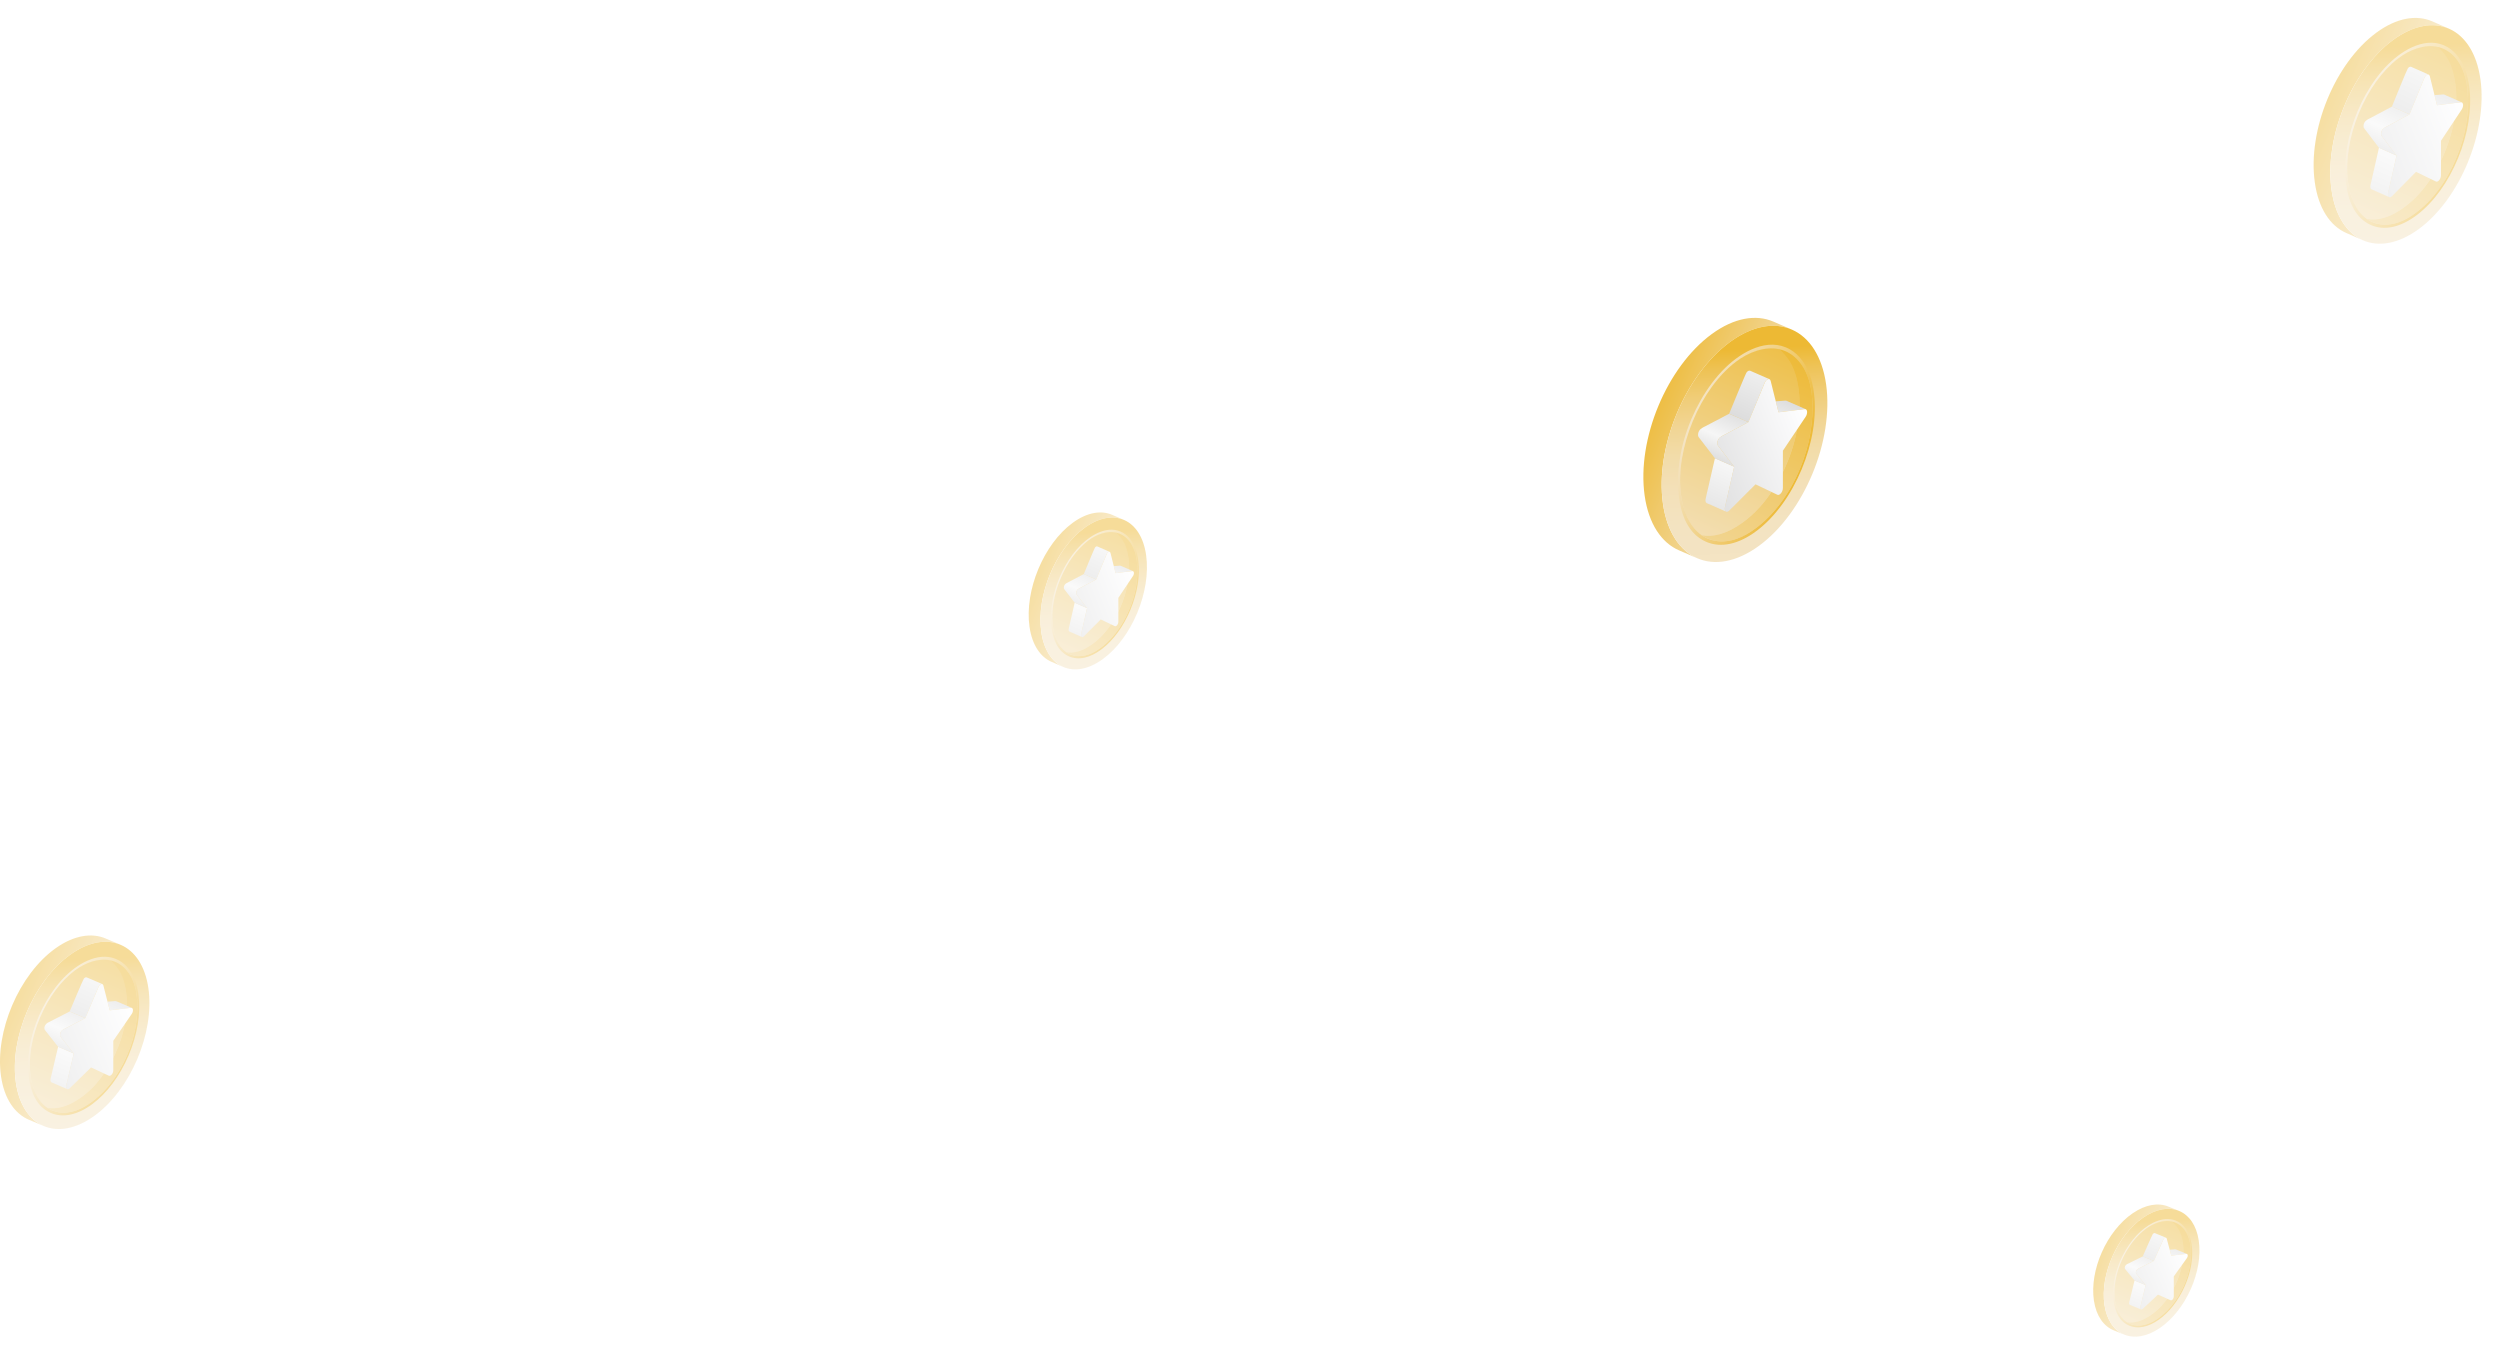 <svg width="1395" height="756" viewBox="0 0 1395 756" fill="none" xmlns="http://www.w3.org/2000/svg">
<path d="M965.419 190.779C940.274 209.126 923.483 249.483 927.909 280.913C930.139 296.731 937.32 307.276 947.105 311.509L936.904 307.097C927.119 302.863 919.938 292.319 917.708 276.501C913.281 245.062 930.073 204.714 955.218 186.367C967.708 177.253 979.914 175.285 989.575 179.468L999.776 183.88C990.115 179.697 977.909 181.665 965.419 190.779Z" fill="url(#paint0_linear_185_445)"/>
<path d="M1018.97 214.484C1014.55 183.045 990.565 172.44 965.419 190.779C940.274 209.126 923.483 249.483 927.909 280.913C932.336 312.352 956.316 322.957 981.462 304.609C1006.61 286.262 1023.4 245.914 1018.97 214.475V214.484Z" fill="url(#paint1_linear_185_445)"/>
<path d="M992.304 194.603C985.156 193.13 976.935 195.608 968.731 201.826C958.979 209.211 950.409 220.966 944.601 234.935C938.785 248.904 936.422 263.418 937.953 275.786C939.259 286.373 943.278 294.303 949.394 298.587C949.477 298.604 949.56 298.622 949.643 298.639C949.66 298.639 949.676 298.639 949.685 298.639C949.693 298.639 949.71 298.639 949.726 298.639C950.392 298.766 951.058 298.852 951.723 298.911C958.962 299.507 965.994 296.058 971.81 291.969C977.476 287.983 982.402 282.932 986.513 277.293C986.513 277.285 986.529 277.268 986.537 277.259C996.14 264.057 1002.5 247.66 1003.93 231.229C1004.33 226.638 1004.28 221.979 1003.68 217.405C1003.4 215.242 1002.99 213.104 1002.46 210.991C1001.62 207.738 1000.52 204.62 998.802 201.741C997.929 200.276 996.922 198.896 995.774 197.644C995.407 197.252 994.867 196.588 994.267 195.983C993.618 195.319 992.903 194.714 992.312 194.586L992.304 194.603Z" fill="url(#paint2_linear_185_445)"/>
<path d="M993.019 194.901C993.444 195.165 993.86 195.557 994.267 195.992C994.867 196.596 995.407 197.252 995.774 197.653C996.922 198.905 997.929 200.293 998.802 201.75C1000.52 204.629 1001.62 207.746 1002.46 211C1003 213.112 1003.4 215.25 1003.68 217.414C1004.28 221.988 1004.33 226.647 1003.93 231.238C1002.5 247.669 996.148 264.065 986.537 277.268C986.529 277.276 986.521 277.293 986.512 277.302C982.41 282.94 977.484 287.991 971.81 291.978C965.993 296.066 958.962 299.516 951.723 298.92C951.183 298.885 950.642 298.817 950.084 298.715C949.959 298.698 949.843 298.673 949.726 298.647C949.718 298.647 949.701 298.647 949.685 298.647C949.668 298.647 949.651 298.647 949.643 298.647C949.585 298.638 949.527 298.621 949.468 298.613C949.443 298.613 949.419 298.604 949.394 298.596C949.443 298.63 949.485 298.655 949.535 298.69C950.384 299.269 951.274 299.78 952.206 300.214C952.339 300.274 952.472 300.333 952.605 300.393C953.587 300.827 954.611 301.185 955.651 301.458C955.792 301.492 955.925 301.526 956.067 301.56C956.375 301.637 956.691 301.705 957.007 301.764C961.084 302.522 965.328 301.969 969.239 300.58C973.149 299.192 976.761 296.995 980.089 294.473C992.47 285.112 1001.26 270.871 1006.41 256.169C1008.66 249.713 1010.22 242.992 1010.91 236.17C1012.07 224.645 1011.61 210.804 1003.79 201.605C1000.63 197.9 996.938 195.796 993.028 194.901H993.019Z" fill="url(#paint3_linear_185_445)"/>
<path d="M962.765 205.174C957.273 210.549 952.672 216.843 948.869 223.564C941.314 236.92 936.696 251.894 936.372 267.396C936.313 270.386 936.421 273.563 936.779 276.74C937.977 287.259 941.971 297.881 951.915 302.284C960.169 305.938 970.27 303.741 980.363 296.101C990.457 288.46 999.326 276.288 1005.34 261.834C1011.36 247.371 1013.8 232.363 1012.22 219.552C1011.77 215.864 1010.97 212.21 1009.67 208.743C1007.57 203.155 1004.06 197.985 998.894 195.004C986.537 187.866 971.835 196.299 962.773 205.183L962.765 205.174ZM993.019 194.902C996.93 195.796 1000.63 197.908 1003.78 201.605C1011.61 210.804 1012.07 224.646 1010.9 236.17C1010.21 242.993 1008.65 249.713 1006.4 256.17C1001.26 270.871 992.462 285.113 980.081 294.474C976.752 296.995 973.141 299.192 969.23 300.581C965.32 301.969 961.068 302.523 956.999 301.765C956.849 301.739 956.699 301.705 956.549 301.671C956.383 301.637 956.225 301.603 956.058 301.56C955.917 301.526 955.776 301.492 955.642 301.458C954.769 301.237 953.928 300.956 953.13 300.623C952.947 300.547 952.772 300.47 952.597 300.393C952.464 300.334 952.331 300.274 952.198 300.215C951.274 299.78 950.375 299.269 949.527 298.69C949.477 298.656 949.435 298.63 949.385 298.596C949.41 298.596 949.435 298.605 949.46 298.613C942.487 293.707 939.009 284.44 937.936 275.794C936.405 263.418 938.768 248.912 944.584 234.943C950.4 220.974 958.971 209.211 968.714 201.835C975.795 196.478 984.873 193.062 993.003 194.919L993.019 194.902Z" fill="url(#paint4_linear_185_445)"/>
<path d="M1007.59 228.325L1007.55 228.308C1007.34 228.223 1007.13 228.129 1006.92 228.035C1006.02 227.644 997.288 223.811 997.022 223.7C996.431 223.436 995.807 223.589 995.191 223.632C994.209 223.7 993.219 223.768 992.229 223.845C991.779 223.879 991.339 223.913 990.881 223.938L992.404 230.037L1007.04 228.265C1007.24 228.24 1007.41 228.265 1007.58 228.334L1007.59 228.325Z" fill="url(#paint5_linear_185_445)"/>
<path d="M967.674 260.42C965.852 259.619 956.94 255.718 956.932 255.718C956.949 255.718 952.023 277.149 951.848 277.873C951.64 278.759 951.432 279.994 952.223 280.65C952.297 280.709 952.381 280.76 952.464 280.794L963.198 285.496C963.114 285.462 963.04 285.411 962.965 285.351C962.89 285.292 962.823 285.224 962.773 285.138C962.599 284.9 962.49 284.585 962.449 284.218C962.407 283.844 962.432 283.401 962.54 282.941L967.674 260.429V260.42Z" fill="url(#paint6_linear_185_445)"/>
<path d="M987.345 211.58L976.603 206.878H976.578C975.854 206.571 975.038 207.219 974.606 207.772C974.015 208.53 965.095 230.301 964.87 230.864L975.604 235.565L984.665 213.641C985.09 212.602 985.805 211.81 986.529 211.571C986.829 211.469 987.103 211.477 987.345 211.58Z" fill="url(#paint7_linear_185_445)"/>
<path d="M960.244 243.7C959.586 244.143 959.029 244.679 958.663 245.48C958.263 246.357 957.989 247.814 958.621 248.649L967.666 260.42L956.924 255.718C956.924 255.718 947.887 243.955 947.879 243.947C947.189 243.044 947.546 241.477 948.029 240.565C948.828 239.041 950.475 238.436 951.898 237.686C953.412 236.894 954.927 236.093 956.433 235.301C958.039 234.458 959.645 233.615 961.251 232.772C962.316 232.209 963.389 231.647 964.454 231.085L964.862 230.872L975.604 235.574C975.005 235.889 974.406 236.204 973.798 236.519C972.392 237.26 970.994 237.993 969.588 238.734C967.982 239.577 966.368 240.429 964.762 241.272C963.547 241.911 962.324 242.55 961.109 243.197C960.801 243.359 960.51 243.521 960.235 243.708L960.244 243.7Z" fill="url(#paint8_linear_185_445)"/>
<path d="M987.345 211.58C987.112 211.477 986.837 211.469 986.529 211.571C985.805 211.81 985.09 212.602 984.665 213.641L975.604 235.565L960.219 243.666C959.487 244.049 958.821 244.952 958.48 246.017C958.288 246.621 958.222 247.201 958.28 247.703C958.322 248.086 958.438 248.41 958.63 248.657L967.674 260.429L962.54 282.941C962.432 283.401 962.407 283.844 962.449 284.219C962.49 284.585 962.599 284.908 962.773 285.138C962.832 285.215 962.898 285.292 962.965 285.351C963.04 285.411 963.115 285.462 963.198 285.496C963.689 285.709 964.321 285.496 964.92 284.908L979.565 270.258L991.78 276.076C992.354 276.357 993.128 276.025 993.785 275.215C994.442 274.415 994.85 273.299 994.85 272.311V251.494L1007.54 232.576C1008.15 231.681 1008.45 230.549 1008.35 229.629C1008.27 228.973 1007.99 228.513 1007.58 228.342C1007.42 228.274 1007.24 228.249 1007.04 228.274L992.404 230.046L990.881 223.947L988.027 212.542C987.902 212.057 987.661 211.733 987.336 211.588L987.345 211.58Z" fill="url(#paint9_linear_185_445)"/>
<g opacity="0.5" filter="url(#filter0_f_185_445)">
<path d="M605.123 294.568C588.96 306.361 578.167 332.301 581.012 352.504C582.446 362.671 587.061 369.449 593.351 372.17L586.794 369.334C580.504 366.613 575.889 359.835 574.455 349.668C571.61 329.46 582.403 303.525 598.566 291.732C606.594 285.874 614.44 284.609 620.649 287.297L627.206 290.133C620.997 287.445 613.151 288.71 605.123 294.568Z" fill="url(#paint10_linear_185_445)"/>
<path d="M639.545 309.805C636.7 289.597 621.286 282.78 605.123 294.568C588.96 306.361 578.167 332.301 581.012 352.504C583.858 372.712 599.272 379.529 615.435 367.735C631.597 355.942 642.39 330.007 639.545 309.799V309.805Z" fill="url(#paint11_linear_185_445)"/>
<path d="M622.403 297.026C617.809 296.079 612.525 297.673 607.251 301.669C600.983 306.416 595.474 313.972 591.741 322.95C588.003 331.929 586.484 341.259 587.468 349.208C588.307 356.014 590.891 361.111 594.822 363.865C594.875 363.876 594.929 363.887 594.982 363.898C594.993 363.898 595.004 363.898 595.009 363.898C595.014 363.898 595.025 363.898 595.036 363.898C595.464 363.98 595.891 364.035 596.319 364.073C600.972 364.456 605.492 362.239 609.23 359.611C612.873 357.049 616.039 353.802 618.681 350.177C618.681 350.172 618.692 350.161 618.697 350.156C624.869 341.669 628.955 331.13 629.875 320.569C630.132 317.618 630.1 314.623 629.715 311.683C629.533 310.292 629.271 308.918 628.928 307.56C628.394 305.469 627.688 303.465 626.581 301.615C626.019 300.673 625.372 299.786 624.634 298.981C624.398 298.729 624.051 298.302 623.666 297.913C623.248 297.486 622.789 297.098 622.409 297.016L622.403 297.026Z" fill="url(#paint12_linear_185_445)"/>
<path d="M622.863 297.218C623.136 297.387 623.404 297.639 623.666 297.919C624.051 298.307 624.398 298.729 624.634 298.986C625.372 299.791 626.019 300.683 626.58 301.62C627.688 303.47 628.394 305.474 628.928 307.565C629.276 308.923 629.533 310.297 629.715 311.688C630.1 314.628 630.132 317.623 629.875 320.574C628.955 331.135 624.874 341.675 618.697 350.161C618.692 350.166 618.686 350.177 618.681 350.183C616.044 353.807 612.878 357.054 609.23 359.616C605.492 362.244 600.972 364.461 596.319 364.078C595.972 364.056 595.624 364.012 595.266 363.947C595.185 363.936 595.111 363.919 595.036 363.903C595.03 363.903 595.02 363.903 595.009 363.903C594.998 363.903 594.988 363.903 594.982 363.903C594.945 363.897 594.907 363.886 594.87 363.881C594.854 363.881 594.838 363.876 594.822 363.87C594.854 363.892 594.881 363.908 594.913 363.93C595.458 364.303 596.031 364.631 596.63 364.91C596.715 364.949 596.801 364.987 596.886 365.025C597.517 365.304 598.175 365.534 598.844 365.71C598.935 365.732 599.02 365.753 599.111 365.775C599.309 365.825 599.512 365.868 599.716 365.907C602.336 366.394 605.064 366.038 607.578 365.146C610.091 364.253 612.413 362.841 614.552 361.22C622.51 355.203 628.158 346.049 631.469 336.599C632.918 332.449 633.918 328.129 634.362 323.744C635.111 316.336 634.812 307.44 629.784 301.527C627.757 299.145 625.382 297.793 622.869 297.218H622.863Z" fill="url(#paint13_linear_185_445)"/>
<path d="M603.417 303.821C599.887 307.275 596.929 311.321 594.485 315.641C589.629 324.226 586.66 333.851 586.452 343.815C586.414 345.737 586.484 347.779 586.714 349.821C587.484 356.583 590.051 363.41 596.442 366.241C601.748 368.589 608.241 367.177 614.728 362.266C621.216 357.355 626.917 349.531 630.784 340.24C634.651 330.944 636.224 321.297 635.207 313.062C634.913 310.692 634.4 308.343 633.566 306.115C632.218 302.523 629.961 299.2 626.639 297.283C618.697 292.695 609.246 298.116 603.422 303.826L603.417 303.821ZM622.863 297.218C625.377 297.793 627.757 299.15 629.779 301.527C634.812 307.439 635.106 316.336 634.357 323.744C633.913 328.129 632.913 332.449 631.464 336.599C628.158 346.049 622.505 355.203 614.547 361.22C612.407 362.841 610.086 364.253 607.572 365.146C605.059 366.038 602.326 366.394 599.71 365.907C599.614 365.89 599.518 365.868 599.421 365.846C599.314 365.825 599.213 365.803 599.106 365.775C599.015 365.753 598.924 365.731 598.838 365.71C598.277 365.567 597.737 365.387 597.223 365.173C597.106 365.124 596.993 365.074 596.881 365.025C596.795 364.987 596.71 364.949 596.624 364.91C596.031 364.631 595.453 364.303 594.907 363.93C594.875 363.908 594.849 363.892 594.816 363.87C594.832 363.87 594.849 363.875 594.865 363.881C590.383 360.727 588.147 354.771 587.457 349.214C586.473 341.258 587.992 331.935 591.73 322.956C595.469 313.977 600.978 306.416 607.241 301.674C611.792 298.231 617.627 296.035 622.853 297.229L622.863 297.218Z" fill="url(#paint14_linear_185_445)"/>
<path d="M632.228 318.701L632.202 318.69C632.068 318.636 631.934 318.575 631.801 318.515C631.223 318.263 625.607 315.8 625.436 315.728C625.056 315.559 624.655 315.657 624.259 315.685C623.628 315.728 622.992 315.772 622.355 315.822C622.067 315.843 621.783 315.865 621.489 315.882L622.468 319.802L631.875 318.663C632.004 318.647 632.116 318.663 632.223 318.707L632.228 318.701Z" fill="url(#paint15_linear_185_445)"/>
<path d="M606.572 339.331C605.401 338.817 599.673 336.309 599.668 336.309C599.678 336.309 596.512 350.084 596.4 350.549C596.266 351.119 596.132 351.913 596.64 352.334C596.688 352.373 596.742 352.405 596.795 352.427L603.695 355.45C603.641 355.428 603.593 355.395 603.545 355.356C603.497 355.318 603.454 355.274 603.422 355.22C603.31 355.066 603.24 354.864 603.213 354.628C603.187 354.387 603.203 354.103 603.272 353.807L606.572 339.337V339.331Z" fill="url(#paint16_linear_185_445)"/>
<path d="M619.216 307.938L612.311 304.916H612.295C611.83 304.718 611.306 305.135 611.027 305.49C610.648 305.978 604.914 319.972 604.77 320.333L611.669 323.355L617.494 309.263C617.766 308.595 618.226 308.086 618.692 307.932C618.884 307.867 619.061 307.872 619.216 307.938Z" fill="url(#paint17_linear_185_445)"/>
<path d="M601.796 328.584C601.374 328.868 601.015 329.213 600.78 329.728C600.523 330.292 600.347 331.228 600.753 331.765L606.567 339.331L599.662 336.309C599.662 336.309 593.854 328.748 593.849 328.742C593.405 328.162 593.635 327.155 593.945 326.569C594.458 325.589 595.517 325.2 596.432 324.718C597.405 324.209 598.379 323.695 599.347 323.185C600.379 322.643 601.411 322.101 602.443 321.559C603.128 321.198 603.818 320.837 604.503 320.475L604.765 320.338L611.669 323.361C611.284 323.563 610.899 323.766 610.509 323.968C609.605 324.445 608.706 324.915 607.802 325.392C606.77 325.934 605.733 326.481 604.7 327.023C603.92 327.434 603.133 327.845 602.352 328.261C602.155 328.365 601.967 328.469 601.791 328.589L601.796 328.584Z" fill="url(#paint18_linear_185_445)"/>
<path d="M619.216 307.938C619.066 307.872 618.89 307.867 618.692 307.932C618.227 308.086 617.767 308.595 617.494 309.263L611.669 323.355L601.78 328.562C601.31 328.808 600.882 329.389 600.662 330.073C600.539 330.462 600.497 330.834 600.534 331.157C600.561 331.404 600.636 331.612 600.759 331.77L606.572 339.337L603.272 353.807C603.203 354.103 603.187 354.387 603.214 354.628C603.24 354.864 603.31 355.072 603.422 355.22C603.46 355.269 603.502 355.318 603.545 355.357C603.593 355.395 603.642 355.428 603.695 355.45C604.011 355.586 604.417 355.45 604.802 355.072L614.215 345.655L622.067 349.394C622.436 349.575 622.933 349.361 623.356 348.841C623.778 348.327 624.04 347.609 624.04 346.974V333.594L632.197 321.434C632.587 320.859 632.78 320.131 632.715 319.539C632.667 319.118 632.485 318.822 632.223 318.713C632.122 318.669 632.004 318.652 631.876 318.669L622.468 319.808L621.489 315.887L619.655 308.557C619.574 308.244 619.419 308.036 619.211 307.943L619.216 307.938Z" fill="url(#paint19_linear_185_445)"/>
</g>
<g opacity="0.5">
<path d="M39.318 532.628C18.899 547.173 5.264 579.166 8.859 604.082C10.669 616.621 16.501 624.981 24.447 628.337L16.163 624.839C8.217 621.483 2.386 613.124 0.575 600.584C-3.02 575.661 10.616 543.675 31.034 529.131C41.176 521.906 51.088 520.346 58.933 523.661L67.216 527.159C59.372 523.843 49.46 525.403 39.318 532.628Z" fill="url(#paint20_linear_185_445)"/>
<path d="M82.804 551.42C79.21 526.497 59.737 518.09 39.318 532.628C18.899 547.173 5.264 579.166 8.859 604.082C12.453 629.005 31.926 637.412 52.345 622.867C72.764 608.323 86.399 576.337 82.804 551.414V551.42Z" fill="url(#paint21_linear_185_445)"/>
<path d="M61.149 535.66C55.345 534.492 48.669 536.457 42.007 541.386C34.088 547.241 27.129 556.559 22.413 567.633C17.69 578.707 15.771 590.213 17.014 600.017C18.075 608.411 21.338 614.697 26.305 618.094C26.372 618.107 26.44 618.121 26.507 618.134C26.521 618.134 26.534 618.134 26.541 618.134C26.548 618.134 26.561 618.134 26.575 618.134C27.115 618.235 27.656 618.303 28.196 618.35C34.075 618.823 39.784 616.088 44.507 612.847C49.108 609.687 53.108 605.683 56.446 601.213C56.446 601.206 56.46 601.192 56.467 601.186C64.264 590.719 69.426 577.721 70.588 564.696C70.912 561.056 70.872 557.362 70.385 553.736C70.156 552.021 69.825 550.326 69.392 548.652C68.716 546.072 67.825 543.601 66.426 541.319C65.716 540.157 64.899 539.063 63.967 538.071C63.669 537.76 63.23 537.234 62.743 536.754C62.217 536.227 61.635 535.748 61.156 535.647L61.149 535.66Z" fill="url(#paint22_linear_185_445)"/>
<path d="M61.73 535.896C62.075 536.106 62.413 536.416 62.744 536.761C63.23 537.24 63.669 537.76 63.967 538.078C64.899 539.07 65.716 540.171 66.426 541.325C67.825 543.608 68.716 546.079 69.392 548.659C69.831 550.333 70.156 552.028 70.385 553.743C70.872 557.369 70.912 561.063 70.588 564.702C69.426 577.728 64.271 590.726 56.467 601.192C56.46 601.199 56.453 601.212 56.446 601.219C53.115 605.689 49.115 609.693 44.507 612.854C39.784 616.095 34.075 618.829 28.197 618.357C27.757 618.33 27.318 618.276 26.865 618.195C26.764 618.181 26.669 618.161 26.575 618.141C26.568 618.141 26.555 618.141 26.541 618.141C26.528 618.141 26.514 618.141 26.507 618.141C26.46 618.134 26.413 618.12 26.365 618.114C26.345 618.114 26.325 618.107 26.305 618.1C26.345 618.127 26.379 618.147 26.419 618.174C27.109 618.634 27.832 619.039 28.588 619.383C28.697 619.43 28.805 619.478 28.913 619.525C29.71 619.869 30.541 620.153 31.386 620.369C31.5 620.396 31.609 620.423 31.724 620.45C31.974 620.511 32.23 620.565 32.487 620.612C35.798 621.213 39.244 620.774 42.419 619.673C45.595 618.573 48.527 616.831 51.23 614.832C61.284 607.411 68.419 596.121 72.602 584.466C74.433 579.348 75.696 574.021 76.257 568.612C77.203 559.476 76.825 548.503 70.473 541.211C67.912 538.273 64.912 536.605 61.737 535.896H61.73Z" fill="url(#paint23_linear_185_445)"/>
<path d="M37.163 544.04C32.703 548.301 28.967 553.291 25.879 558.618C19.744 569.206 15.994 581.077 15.73 593.366C15.683 595.736 15.771 598.255 16.061 600.774C17.034 609.113 20.278 617.533 28.352 621.024C35.054 623.921 43.257 622.179 51.453 616.122C59.649 610.065 66.852 600.416 71.737 588.957C76.622 577.491 78.608 565.594 77.325 555.438C76.953 552.514 76.304 549.618 75.25 546.869C73.547 542.44 70.696 538.341 66.5 535.978C56.467 530.319 44.527 537.004 37.169 544.047L37.163 544.04ZM61.73 535.897C64.906 536.606 67.912 538.28 70.466 541.211C76.825 548.503 77.196 559.476 76.25 568.612C75.689 574.021 74.426 579.348 72.595 584.467C68.419 596.121 61.277 607.411 51.223 614.832C48.521 616.831 45.588 618.573 42.413 619.674C39.237 620.774 35.784 621.213 32.48 620.612C32.359 620.592 32.237 620.565 32.115 620.538C31.98 620.511 31.852 620.484 31.717 620.45C31.602 620.423 31.487 620.396 31.379 620.369C30.669 620.194 29.987 619.971 29.338 619.707C29.19 619.647 29.048 619.586 28.906 619.525C28.798 619.478 28.69 619.431 28.582 619.383C27.832 619.039 27.102 618.634 26.413 618.175C26.372 618.148 26.338 618.127 26.298 618.1C26.318 618.1 26.338 618.107 26.359 618.114C20.697 614.224 17.872 606.878 17.001 600.024C15.757 590.213 17.676 578.714 22.399 567.64C27.122 556.566 34.082 547.241 41.994 541.393C47.744 537.146 55.115 534.438 61.717 535.91L61.73 535.897Z" fill="url(#paint24_linear_185_445)"/>
<path d="M73.561 562.393L73.527 562.379C73.358 562.312 73.189 562.237 73.02 562.163C72.291 561.853 65.196 558.814 64.98 558.726C64.5 558.517 63.993 558.638 63.493 558.672C62.696 558.726 61.892 558.78 61.088 558.841C60.723 558.868 60.365 558.895 59.993 558.915L61.23 563.75L73.115 562.346C73.277 562.325 73.419 562.346 73.554 562.4L73.561 562.393Z" fill="url(#paint25_linear_185_445)"/>
<path d="M41.149 587.836C39.669 587.201 32.433 584.108 32.426 584.108C32.44 584.108 28.44 601.097 28.298 601.671C28.129 602.374 27.96 603.353 28.602 603.873C28.663 603.92 28.73 603.96 28.798 603.987L37.514 607.715C37.446 607.688 37.386 607.647 37.325 607.6C37.264 607.553 37.21 607.499 37.169 607.431C37.027 607.242 36.94 606.992 36.906 606.702C36.872 606.405 36.892 606.054 36.98 605.689L41.149 587.842V587.836Z" fill="url(#paint26_linear_185_445)"/>
<path d="M57.122 549.118L48.399 545.39H48.379C47.791 545.147 47.129 545.66 46.777 546.099C46.298 546.7 39.054 563.959 38.872 564.405L47.588 568.132L54.946 550.752C55.291 549.928 55.872 549.3 56.46 549.111C56.703 549.03 56.926 549.037 57.122 549.118Z" fill="url(#paint27_linear_185_445)"/>
<path d="M35.115 574.581C34.581 574.932 34.129 575.358 33.831 575.992C33.507 576.688 33.284 577.843 33.798 578.504L41.142 587.836L32.419 584.109C32.419 584.109 25.082 574.784 25.075 574.777C24.514 574.061 24.805 572.819 25.197 572.096C25.845 570.888 27.183 570.408 28.338 569.814C29.568 569.186 30.798 568.551 32.021 567.923C33.325 567.255 34.629 566.586 35.933 565.918C36.798 565.472 37.669 565.027 38.534 564.581L38.865 564.412L47.588 568.139C47.102 568.389 46.615 568.639 46.122 568.889C44.98 569.476 43.845 570.057 42.703 570.645C41.399 571.313 40.088 571.988 38.784 572.657C37.798 573.163 36.804 573.67 35.818 574.183C35.568 574.311 35.331 574.439 35.109 574.588L35.115 574.581Z" fill="url(#paint28_linear_185_445)"/>
<path d="M57.122 549.118C56.933 549.037 56.71 549.03 56.46 549.111C55.872 549.3 55.291 549.928 54.946 550.752L47.588 568.133L35.095 574.554C34.501 574.858 33.96 575.574 33.683 576.418C33.528 576.897 33.474 577.356 33.521 577.755C33.554 578.059 33.649 578.315 33.805 578.511L41.149 587.843L36.98 605.69C36.892 606.054 36.872 606.405 36.906 606.702C36.94 606.993 37.028 607.249 37.169 607.432C37.217 607.492 37.271 607.553 37.325 607.6C37.386 607.648 37.446 607.688 37.514 607.715C37.913 607.884 38.426 607.715 38.913 607.249L50.804 595.635L60.723 600.247C61.19 600.47 61.818 600.207 62.352 599.565C62.886 598.93 63.217 598.046 63.217 597.263V580.76L73.52 565.763C74.014 565.054 74.257 564.156 74.176 563.426C74.115 562.906 73.885 562.542 73.554 562.407C73.426 562.353 73.277 562.332 73.115 562.353L61.23 563.757L59.994 558.922L57.676 549.881C57.575 549.496 57.379 549.24 57.115 549.125L57.122 549.118Z" fill="url(#paint29_linear_185_445)"/>
</g>
<g opacity="0.5" filter="url(#filter1_f_185_445)">
<path d="M1195.97 679.377C1181.44 689.309 1171.74 711.157 1174.3 728.172C1175.59 736.734 1179.74 742.443 1185.39 744.735L1179.5 742.346C1173.85 740.054 1169.7 734.346 1168.41 725.783C1165.85 708.763 1175.55 686.921 1190.08 676.988C1197.29 672.055 1204.34 670.989 1209.92 673.254L1215.82 675.642C1210.24 673.378 1203.18 674.443 1195.97 679.377Z" fill="url(#paint30_linear_185_445)"/>
<path d="M1226.9 692.21C1224.35 675.19 1210.49 669.45 1195.97 679.377C1181.44 689.31 1171.74 711.157 1174.3 728.172C1176.86 745.191 1190.71 750.932 1205.24 741C1219.76 731.068 1229.46 709.225 1226.9 692.205V692.21Z" fill="url(#paint31_linear_185_445)"/>
<path d="M1211.5 681.447C1207.37 680.65 1202.62 681.992 1197.88 685.358C1192.25 689.355 1187.3 695.719 1183.94 703.281C1180.58 710.843 1179.22 718.7 1180.1 725.396C1180.86 731.127 1183.18 735.42 1186.71 737.74C1186.76 737.749 1186.81 737.758 1186.86 737.767C1186.87 737.767 1186.88 737.767 1186.88 737.767C1186.89 737.767 1186.89 737.767 1186.9 737.767C1187.29 737.836 1187.67 737.883 1188.06 737.915C1192.24 738.238 1196.3 736.37 1199.66 734.157C1202.93 731.999 1205.78 729.264 1208.15 726.212C1208.15 726.207 1208.16 726.198 1208.17 726.193C1213.71 719.046 1217.39 710.17 1218.21 701.275C1218.44 698.79 1218.42 696.267 1218.07 693.791C1217.91 692.62 1217.67 691.463 1217.36 690.319C1216.88 688.558 1216.25 686.87 1215.25 685.312C1214.75 684.518 1214.17 683.771 1213.5 683.094C1213.29 682.882 1212.98 682.522 1212.63 682.194C1212.26 681.835 1211.85 681.507 1211.5 681.438L1211.5 681.447Z" fill="url(#paint32_linear_185_445)"/>
<path d="M1211.91 681.609C1212.16 681.752 1212.4 681.964 1212.63 682.199C1212.98 682.526 1213.29 682.882 1213.5 683.098C1214.17 683.776 1214.75 684.528 1215.25 685.316C1216.25 686.875 1216.88 688.562 1217.36 690.324C1217.68 691.467 1217.91 692.625 1218.07 693.796C1218.42 696.272 1218.44 698.794 1218.21 701.28C1217.39 710.175 1213.72 719.051 1208.17 726.198C1208.16 726.203 1208.16 726.212 1208.15 726.217C1205.78 729.269 1202.94 732.003 1199.66 734.161C1196.3 736.375 1192.24 738.242 1188.06 737.919C1187.75 737.901 1187.43 737.864 1187.11 737.809C1187.04 737.8 1186.97 737.786 1186.9 737.772C1186.9 737.772 1186.89 737.772 1186.88 737.772C1186.87 737.772 1186.86 737.772 1186.86 737.772C1186.82 737.767 1186.79 737.758 1186.76 737.753C1186.74 737.753 1186.73 737.749 1186.71 737.744C1186.74 737.763 1186.77 737.777 1186.79 737.795C1187.28 738.109 1187.8 738.385 1188.34 738.62C1188.41 738.653 1188.49 738.685 1188.57 738.717C1189.13 738.952 1189.73 739.146 1190.33 739.294C1190.41 739.312 1190.49 739.33 1190.57 739.349C1190.74 739.39 1190.93 739.427 1191.11 739.46C1193.47 739.87 1195.92 739.57 1198.18 738.819C1200.43 738.067 1202.52 736.877 1204.44 735.512C1211.6 730.445 1216.67 722.735 1219.65 714.776C1220.95 711.281 1221.85 707.643 1222.25 703.95C1222.92 697.711 1222.65 690.218 1218.13 685.238C1216.31 683.232 1214.18 682.093 1211.92 681.609H1211.91Z" fill="url(#paint33_linear_185_445)"/>
<path d="M1194.44 687.17C1191.26 690.08 1188.61 693.487 1186.41 697.125C1182.05 704.356 1179.38 712.462 1179.19 720.854C1179.16 722.473 1179.22 724.192 1179.43 725.912C1180.12 731.607 1182.42 737.357 1188.17 739.741C1192.94 741.719 1198.77 740.53 1204.6 736.393C1210.43 732.257 1215.56 725.668 1219.03 717.843C1222.51 710.013 1223.92 701.889 1223.01 694.954C1222.74 692.957 1222.28 690.979 1221.53 689.102C1220.32 686.077 1218.29 683.278 1215.31 681.664C1208.17 677.8 1199.68 682.365 1194.44 687.175L1194.44 687.17ZM1211.91 681.609C1214.17 682.093 1216.31 683.237 1218.13 685.238C1222.65 690.218 1222.91 697.711 1222.24 703.95C1221.84 707.643 1220.94 711.281 1219.64 714.777C1216.67 722.735 1211.59 730.445 1204.44 735.513C1202.52 736.878 1200.43 738.067 1198.17 738.819C1195.91 739.57 1193.46 739.87 1191.11 739.46C1191.02 739.446 1190.93 739.427 1190.85 739.409C1190.75 739.391 1190.66 739.372 1190.56 739.349C1190.48 739.331 1190.4 739.312 1190.32 739.294C1189.82 739.174 1189.33 739.022 1188.87 738.842C1188.76 738.8 1188.66 738.759 1188.56 738.717C1188.49 738.685 1188.41 738.653 1188.33 738.621C1187.8 738.385 1187.28 738.109 1186.79 737.795C1186.76 737.777 1186.74 737.763 1186.71 737.744C1186.72 737.744 1186.74 737.749 1186.75 737.754C1182.72 735.098 1180.71 730.081 1180.09 725.401C1179.21 718.701 1180.57 710.848 1183.93 703.286C1187.29 695.724 1192.24 689.356 1197.87 685.362C1201.96 682.462 1207.21 680.613 1211.9 681.618L1211.91 681.609Z" fill="url(#paint34_linear_185_445)"/>
<path d="M1220.33 699.703L1220.3 699.694C1220.18 699.647 1220.06 699.597 1219.94 699.546C1219.43 699.334 1214.38 697.259 1214.22 697.199C1213.88 697.056 1213.52 697.139 1213.17 697.162C1212.6 697.199 1212.03 697.236 1211.46 697.277C1211.2 697.296 1210.94 697.314 1210.68 697.328L1211.56 700.63L1220.01 699.671C1220.13 699.657 1220.23 699.671 1220.32 699.707L1220.33 699.703Z" fill="url(#paint35_linear_185_445)"/>
<path d="M1197.27 717.078C1196.22 716.644 1191.07 714.532 1191.07 714.532C1191.08 714.532 1188.23 726.134 1188.13 726.526C1188.01 727.005 1187.89 727.674 1188.35 728.029C1188.39 728.061 1188.44 728.089 1188.49 728.107L1194.69 730.653C1194.64 730.634 1194.59 730.606 1194.55 730.574C1194.51 730.542 1194.47 730.505 1194.44 730.459C1194.34 730.33 1194.28 730.159 1194.25 729.961C1194.23 729.758 1194.24 729.518 1194.31 729.269L1197.27 717.082V717.078Z" fill="url(#paint36_linear_185_445)"/>
<path d="M1208.63 690.637L1202.43 688.092H1202.42C1202 687.926 1201.53 688.277 1201.28 688.576C1200.93 688.987 1195.78 700.773 1195.65 701.077L1201.85 703.622L1207.09 691.753C1207.33 691.191 1207.75 690.762 1208.16 690.633C1208.34 690.577 1208.5 690.582 1208.63 690.637Z" fill="url(#paint37_linear_185_445)"/>
<path d="M1192.98 708.026C1192.6 708.266 1192.28 708.556 1192.07 708.99C1191.84 709.464 1191.68 710.253 1192.04 710.705L1197.27 717.077L1191.06 714.532C1191.06 714.532 1185.84 708.164 1185.84 708.16C1185.44 707.671 1185.65 706.822 1185.92 706.329C1186.39 705.504 1187.34 705.176 1188.16 704.77C1189.03 704.342 1189.91 703.908 1190.78 703.479C1191.71 703.023 1192.63 702.566 1193.56 702.11C1194.18 701.805 1194.8 701.501 1195.41 701.197L1195.65 701.082L1201.85 703.627C1201.51 703.797 1201.16 703.968 1200.81 704.139C1200 704.54 1199.19 704.936 1198.38 705.338C1197.45 705.794 1196.52 706.255 1195.59 706.712C1194.89 707.058 1194.18 707.403 1193.48 707.754C1193.3 707.841 1193.13 707.929 1192.98 708.03L1192.98 708.026Z" fill="url(#paint38_linear_185_445)"/>
<path d="M1208.63 690.637C1208.5 690.582 1208.34 690.577 1208.16 690.633C1207.75 690.762 1207.33 691.19 1207.09 691.753L1201.85 703.622L1192.97 708.007C1192.54 708.215 1192.16 708.703 1191.96 709.28C1191.85 709.607 1191.81 709.921 1191.85 710.193C1191.87 710.4 1191.94 710.575 1192.05 710.709L1197.27 717.082L1194.31 729.269C1194.24 729.518 1194.23 729.758 1194.25 729.96C1194.28 730.159 1194.34 730.334 1194.44 730.458C1194.47 730.5 1194.51 730.541 1194.55 730.574C1194.59 730.606 1194.64 730.634 1194.69 730.652C1194.97 730.767 1195.33 730.652 1195.68 730.334L1204.14 722.403L1211.2 725.552C1211.53 725.704 1211.97 725.525 1212.35 725.087C1212.73 724.653 1212.97 724.049 1212.97 723.514V712.245L1220.3 702.003C1220.65 701.519 1220.82 700.906 1220.77 700.408C1220.72 700.053 1220.56 699.804 1220.32 699.712C1220.23 699.675 1220.13 699.661 1220.01 699.675L1211.56 700.634L1210.68 697.332L1209.03 691.158C1208.96 690.895 1208.82 690.72 1208.63 690.642L1208.63 690.637Z" fill="url(#paint39_linear_185_445)"/>
</g>
<g style="mix-blend-mode:luminosity" opacity="0.5" filter="url(#filter2_f_185_445)">
<path d="M1335.2 22.4C1312.25 39.368 1296.92 76.694 1300.96 105.763C1303 120.392 1309.55 130.144 1318.48 134.06L1309.17 129.979C1300.24 126.064 1293.68 116.311 1291.65 101.682C1287.61 72.605 1302.93 35.288 1325.89 18.319C1337.29 9.89 1348.44 8.07 1357.26 11.938L1366.57 16.019C1357.75 12.151 1346.61 13.97 1335.2 22.4Z" fill="url(#paint40_linear_185_445)"/>
<path d="M1384.09 44.324C1380.05 15.247 1358.16 5.439 1335.2 22.4C1312.25 39.369 1296.92 76.694 1300.96 105.763C1305 134.84 1326.89 144.648 1349.85 127.679C1372.8 110.71 1388.13 73.393 1384.09 44.316V44.324Z" fill="url(#paint41_linear_185_445)"/>
<path d="M1359.75 25.937C1353.22 24.574 1345.72 26.867 1338.23 32.617C1329.32 39.447 1321.5 50.319 1316.2 63.239C1310.89 76.158 1308.73 89.582 1310.13 101.02C1311.32 110.812 1314.99 118.147 1320.57 122.109C1320.65 122.125 1320.72 122.141 1320.8 122.157C1320.82 122.157 1320.83 122.157 1320.84 122.157C1320.85 122.157 1320.86 122.157 1320.88 122.157C1321.48 122.275 1322.09 122.353 1322.7 122.409C1329.31 122.96 1335.73 119.77 1341.04 115.988C1346.21 112.301 1350.71 107.63 1354.46 102.415C1354.46 102.407 1354.47 102.391 1354.48 102.383C1363.25 90.173 1369.05 75.008 1370.36 59.812C1370.72 55.566 1370.68 51.256 1370.13 47.026C1369.87 45.025 1369.5 43.048 1369.01 41.094C1368.25 38.085 1367.25 35.201 1365.68 32.539C1364.88 31.184 1363.96 29.907 1362.91 28.749C1362.58 28.387 1362.09 27.773 1361.54 27.213C1360.95 26.599 1360.29 26.04 1359.75 25.921L1359.75 25.937Z" fill="url(#paint42_linear_185_445)"/>
<path d="M1360.4 26.212C1360.79 26.457 1361.17 26.819 1361.54 27.221C1362.09 27.78 1362.58 28.387 1362.91 28.757C1363.96 29.915 1364.88 31.199 1365.68 32.546C1367.25 35.209 1368.25 38.092 1369.01 41.101C1369.51 43.055 1369.87 45.032 1370.13 47.033C1370.68 51.264 1370.72 55.573 1370.36 59.819C1369.05 75.015 1363.26 90.18 1354.48 102.391C1354.48 102.399 1354.47 102.414 1354.46 102.422C1350.71 107.637 1346.22 112.309 1341.04 115.996C1335.73 119.777 1329.31 122.968 1322.7 122.416C1322.21 122.385 1321.71 122.322 1321.2 122.227C1321.09 122.211 1320.98 122.188 1320.88 122.164C1320.87 122.164 1320.85 122.164 1320.84 122.164C1320.82 122.164 1320.81 122.164 1320.8 122.164C1320.75 122.156 1320.69 122.14 1320.64 122.132C1320.62 122.132 1320.6 122.125 1320.57 122.117C1320.62 122.148 1320.66 122.172 1320.7 122.203C1321.48 122.739 1322.29 123.212 1323.14 123.614C1323.26 123.669 1323.38 123.724 1323.51 123.779C1324.4 124.181 1325.34 124.512 1326.29 124.764C1326.41 124.795 1326.54 124.827 1326.67 124.858C1326.95 124.929 1327.23 124.992 1327.52 125.047C1331.25 125.748 1335.12 125.236 1338.69 123.952C1342.26 122.668 1345.56 120.636 1348.6 118.304C1359.9 109.646 1367.92 96.475 1372.62 82.877C1374.68 76.906 1376.1 70.691 1376.73 64.38C1377.8 53.722 1377.37 40.92 1370.23 32.412C1367.35 28.985 1363.98 27.04 1360.41 26.212H1360.4Z" fill="url(#paint43_linear_185_445)"/>
<path d="M1332.78 35.713C1327.77 40.684 1323.57 46.506 1320.09 52.722C1313.2 65.074 1308.98 78.923 1308.68 93.261C1308.63 96.026 1308.73 98.964 1309.06 101.903C1310.15 111.632 1313.8 121.455 1322.87 125.528C1330.41 128.908 1339.63 126.875 1348.85 119.809C1358.06 112.743 1366.16 101.485 1371.65 88.117C1377.14 74.74 1379.38 60.859 1377.93 49.011C1377.51 45.6 1376.79 42.221 1375.6 39.014C1373.69 33.846 1370.48 29.065 1365.76 26.307C1354.48 19.706 1341.06 27.505 1332.79 35.721L1332.78 35.713ZM1360.4 26.213C1363.97 27.04 1367.35 28.994 1370.22 32.413C1377.37 40.921 1377.79 53.722 1376.72 64.381C1376.09 70.691 1374.67 76.906 1372.61 82.878C1367.92 96.475 1359.89 109.647 1348.59 118.304C1345.55 120.636 1342.25 122.669 1338.68 123.953C1335.11 125.237 1331.23 125.749 1327.52 125.048C1327.38 125.024 1327.24 124.993 1327.11 124.961C1326.95 124.929 1326.81 124.898 1326.66 124.859C1326.53 124.827 1326.4 124.796 1326.28 124.764C1325.48 124.559 1324.71 124.299 1323.98 123.992C1323.82 123.921 1323.66 123.85 1323.5 123.779C1323.38 123.724 1323.25 123.669 1323.13 123.614C1322.29 123.212 1321.47 122.739 1320.69 122.204C1320.65 122.172 1320.61 122.149 1320.57 122.117C1320.59 122.117 1320.61 122.125 1320.63 122.133C1314.27 117.595 1311.09 109.024 1310.11 101.028C1308.72 89.582 1310.87 76.166 1316.18 63.246C1321.49 50.327 1329.32 39.447 1338.21 32.625C1344.68 27.67 1352.96 24.511 1360.38 26.229L1360.4 26.213Z" fill="url(#paint44_linear_185_445)"/>
<path d="M1373.7 57.125L1373.66 57.109C1373.47 57.03 1373.28 56.944 1373.09 56.857C1372.27 56.495 1364.3 52.95 1364.05 52.847C1363.51 52.603 1362.95 52.745 1362.38 52.784C1361.49 52.847 1360.58 52.91 1359.68 52.981C1359.27 53.013 1358.87 53.044 1358.45 53.068L1359.84 58.708L1373.2 57.07C1373.38 57.046 1373.54 57.07 1373.69 57.133L1373.7 57.125Z" fill="url(#paint45_linear_185_445)"/>
<path d="M1337.26 86.808C1335.6 86.068 1327.46 82.46 1327.46 82.46C1327.47 82.46 1322.97 102.281 1322.81 102.95C1322.62 103.769 1322.43 104.912 1323.16 105.518C1323.22 105.573 1323.3 105.621 1323.38 105.652L1333.18 110.001C1333.1 109.969 1333.03 109.922 1332.96 109.867C1332.89 109.812 1332.83 109.749 1332.79 109.67C1332.63 109.449 1332.53 109.158 1332.49 108.819C1332.45 108.472 1332.48 108.063 1332.58 107.637L1337.26 86.816V86.808Z" fill="url(#paint46_linear_185_445)"/>
<path d="M1355.22 41.637L1345.41 37.288H1345.39C1344.73 37.005 1343.98 37.603 1343.59 38.115C1343.05 38.817 1334.91 58.952 1334.7 59.472L1344.5 63.821L1352.77 43.543C1353.16 42.582 1353.81 41.85 1354.48 41.629C1354.75 41.535 1355 41.542 1355.22 41.637Z" fill="url(#paint47_linear_185_445)"/>
<path d="M1330.48 71.344C1329.88 71.754 1329.37 72.25 1329.04 72.99C1328.67 73.802 1328.42 75.149 1329 75.921L1337.25 86.808L1327.45 82.46C1327.45 82.46 1319.2 71.58 1319.19 71.572C1318.56 70.737 1318.89 69.288 1319.33 68.445C1320.06 67.035 1321.56 66.475 1322.86 65.782C1324.24 65.05 1325.62 64.309 1327 63.576C1328.47 62.797 1329.93 62.017 1331.4 61.237C1332.37 60.717 1333.35 60.197 1334.32 59.677L1334.69 59.48L1344.5 63.828C1343.95 64.12 1343.41 64.412 1342.85 64.703C1341.57 65.388 1340.29 66.066 1339.01 66.751C1337.54 67.531 1336.07 68.319 1334.6 69.099C1333.49 69.69 1332.38 70.28 1331.27 70.879C1330.99 71.029 1330.72 71.178 1330.47 71.352L1330.48 71.344Z" fill="url(#paint48_linear_185_445)"/>
<path d="M1355.22 41.636C1355.01 41.542 1354.76 41.534 1354.48 41.629C1353.81 41.849 1353.16 42.582 1352.77 43.543L1344.5 63.82L1330.46 71.312C1329.79 71.667 1329.18 72.502 1328.87 73.486C1328.69 74.046 1328.63 74.581 1328.69 75.046C1328.72 75.401 1328.83 75.7 1329 75.928L1337.26 86.816L1332.58 107.637C1332.48 108.062 1332.45 108.472 1332.49 108.818C1332.53 109.157 1332.63 109.456 1332.79 109.669C1332.84 109.74 1332.9 109.811 1332.96 109.866C1333.03 109.921 1333.1 109.969 1333.18 110C1333.62 110.197 1334.2 110 1334.75 109.456L1348.12 95.907L1359.27 101.287C1359.79 101.547 1360.5 101.24 1361.1 100.492C1361.7 99.751 1362.07 98.719 1362.07 97.805V78.552L1373.66 61.055C1374.21 60.228 1374.48 59.18 1374.39 58.33C1374.32 57.723 1374.07 57.297 1373.69 57.14C1373.55 57.077 1373.38 57.053 1373.2 57.077L1359.84 58.716L1358.45 53.075L1355.84 42.527C1355.73 42.078 1355.51 41.778 1355.21 41.644L1355.22 41.636Z" fill="url(#paint49_linear_185_445)"/>
</g>
<defs>
<filter id="filter0_f_185_445" x="564" y="275.95" width="86" height="107.568" filterUnits="userSpaceOnUse" color-interpolation-filters="sRGB">
<feFlood flood-opacity="0" result="BackgroundImageFix"/>
<feBlend mode="normal" in="SourceGraphic" in2="BackgroundImageFix" result="shape"/>
<feGaussianBlur stdDeviation="5" result="effect1_foregroundBlur_185_445"/>
</filter>
<filter id="filter1_f_185_445" x="1158" y="662.119" width="79.313" height="93.751" filterUnits="userSpaceOnUse" color-interpolation-filters="sRGB">
<feFlood flood-opacity="0" result="BackgroundImageFix"/>
<feBlend mode="normal" in="SourceGraphic" in2="BackgroundImageFix" result="shape"/>
<feGaussianBlur stdDeviation="5" result="effect1_foregroundBlur_185_445"/>
</filter>
<filter id="filter2_f_185_445" x="1281" y="0" width="113.739" height="146" filterUnits="userSpaceOnUse" color-interpolation-filters="sRGB">
<feFlood flood-opacity="0" result="BackgroundImageFix"/>
<feBlend mode="normal" in="SourceGraphic" in2="BackgroundImageFix" result="shape"/>
<feGaussianBlur stdDeviation="5" result="effect1_foregroundBlur_185_445"/>
</filter>
<linearGradient id="paint0_linear_185_445" x1="916.225" y1="222.646" x2="996.295" y2="256.413" gradientUnits="userSpaceOnUse">
<stop stop-color="#EDB934"/>
<stop offset="0.99" stop-color="#F4E4C4"/>
</linearGradient>
<linearGradient id="paint1_linear_185_445" x1="959.569" y1="195.227" x2="965.95" y2="326.608" gradientUnits="userSpaceOnUse">
<stop stop-color="#EDB934"/>
<stop offset="0.09" stop-color="#EEC357"/>
<stop offset="0.2" stop-color="#F0CD78"/>
<stop offset="0.32" stop-color="#F1D594"/>
<stop offset="0.44" stop-color="#F2DCA9"/>
<stop offset="0.58" stop-color="#F3E0B8"/>
<stop offset="0.74" stop-color="#F3E3C1"/>
<stop offset="0.99" stop-color="#F4E4C4"/>
</linearGradient>
<linearGradient id="paint2_linear_185_445" x1="1001.75" y1="173.643" x2="934.385" y2="326.091" gradientUnits="userSpaceOnUse">
<stop stop-color="#EDB934"/>
<stop offset="0.18" stop-color="#EEC252"/>
<stop offset="0.56" stop-color="#F1D48F"/>
<stop offset="0.84" stop-color="#F3DFB5"/>
<stop offset="0.99" stop-color="#F4E4C4"/>
</linearGradient>
<linearGradient id="paint3_linear_185_445" x1="1011.99" y1="196.915" x2="935.138" y2="370.816" gradientUnits="userSpaceOnUse">
<stop stop-color="#EDB934"/>
<stop offset="0.99" stop-color="#F4E4C4"/>
</linearGradient>
<linearGradient id="paint4_linear_185_445" x1="1005.43" y1="261.854" x2="943.03" y2="235.886" gradientUnits="userSpaceOnUse">
<stop stop-color="#EDB934"/>
<stop offset="0.99" stop-color="#F4E4C4"/>
</linearGradient>
<linearGradient id="paint5_linear_185_445" x1="1000.37" y1="223.687" x2="992.726" y2="240.988" gradientUnits="userSpaceOnUse">
<stop stop-color="#DCDCDC"/>
<stop offset="1" stop-color="#F6F6F6"/>
</linearGradient>
<linearGradient id="paint6_linear_185_445" x1="948.501" y1="298.243" x2="965.082" y2="260.723" gradientUnits="userSpaceOnUse">
<stop stop-color="#DCDCDC"/>
<stop offset="1" stop-color="#F6F6F6"/>
</linearGradient>
<linearGradient id="paint7_linear_185_445" x1="970.489" y1="234.093" x2="986.454" y2="198.84" gradientUnits="userSpaceOnUse">
<stop stop-color="#DCDCDC"/>
<stop offset="1" stop-color="#F6F6F6"/>
</linearGradient>
<linearGradient id="paint8_linear_185_445" x1="955.254" y1="257.002" x2="967.963" y2="227.646" gradientUnits="userSpaceOnUse">
<stop stop-color="#DCDCDC"/>
<stop offset="0.44" stop-color="#F6F6F6"/>
<stop offset="1" stop-color="#DCDCDC"/>
</linearGradient>
<linearGradient id="paint9_linear_185_445" x1="1009.15" y1="236.082" x2="916.006" y2="272.198" gradientUnits="userSpaceOnUse">
<stop stop-color="#FEFEFF"/>
<stop offset="1" stop-color="#CFCFCF"/>
</linearGradient>
<linearGradient id="paint10_linear_185_445" x1="573.502" y1="315.051" x2="624.969" y2="336.756" gradientUnits="userSpaceOnUse">
<stop stop-color="#EDB934"/>
<stop offset="0.99" stop-color="#F4E4C4"/>
</linearGradient>
<linearGradient id="paint11_linear_185_445" x1="601.363" y1="297.427" x2="605.464" y2="381.876" gradientUnits="userSpaceOnUse">
<stop stop-color="#EDB934"/>
<stop offset="0.09" stop-color="#EEC357"/>
<stop offset="0.2" stop-color="#F0CD78"/>
<stop offset="0.32" stop-color="#F1D594"/>
<stop offset="0.44" stop-color="#F2DCA9"/>
<stop offset="0.58" stop-color="#F3E0B8"/>
<stop offset="0.74" stop-color="#F3E3C1"/>
<stop offset="0.99" stop-color="#F4E4C4"/>
</linearGradient>
<linearGradient id="paint12_linear_185_445" x1="628.478" y1="283.554" x2="585.175" y2="381.543" gradientUnits="userSpaceOnUse">
<stop stop-color="#EDB934"/>
<stop offset="0.18" stop-color="#EEC252"/>
<stop offset="0.56" stop-color="#F1D48F"/>
<stop offset="0.84" stop-color="#F3DFB5"/>
<stop offset="0.99" stop-color="#F4E4C4"/>
</linearGradient>
<linearGradient id="paint13_linear_185_445" x1="635.056" y1="298.512" x2="585.658" y2="410.291" gradientUnits="userSpaceOnUse">
<stop stop-color="#EDB934"/>
<stop offset="0.99" stop-color="#F4E4C4"/>
</linearGradient>
<linearGradient id="paint14_linear_185_445" x1="630.84" y1="340.253" x2="590.731" y2="323.562" gradientUnits="userSpaceOnUse">
<stop stop-color="#EDB934"/>
<stop offset="0.99" stop-color="#F4E4C4"/>
</linearGradient>
<linearGradient id="paint15_linear_185_445" x1="627.589" y1="315.72" x2="622.675" y2="326.841" gradientUnits="userSpaceOnUse">
<stop stop-color="#DCDCDC"/>
<stop offset="1" stop-color="#F6F6F6"/>
</linearGradient>
<linearGradient id="paint16_linear_185_445" x1="594.248" y1="363.643" x2="604.906" y2="339.526" gradientUnits="userSpaceOnUse">
<stop stop-color="#DCDCDC"/>
<stop offset="1" stop-color="#F6F6F6"/>
</linearGradient>
<linearGradient id="paint17_linear_185_445" x1="608.381" y1="322.409" x2="618.644" y2="299.749" gradientUnits="userSpaceOnUse">
<stop stop-color="#DCDCDC"/>
<stop offset="1" stop-color="#F6F6F6"/>
</linearGradient>
<linearGradient id="paint18_linear_185_445" x1="598.589" y1="337.134" x2="606.758" y2="318.265" gradientUnits="userSpaceOnUse">
<stop stop-color="#DCDCDC"/>
<stop offset="0.44" stop-color="#F6F6F6"/>
<stop offset="1" stop-color="#DCDCDC"/>
</linearGradient>
<linearGradient id="paint19_linear_185_445" x1="633.23" y1="323.687" x2="573.361" y2="346.902" gradientUnits="userSpaceOnUse">
<stop stop-color="#FEFEFF"/>
<stop offset="1" stop-color="#CFCFCF"/>
</linearGradient>
<linearGradient id="paint20_linear_185_445" x1="-0.629" y1="557.891" x2="63.91" y2="585.77" gradientUnits="userSpaceOnUse">
<stop stop-color="#EDB934"/>
<stop offset="0.99" stop-color="#F4E4C4"/>
</linearGradient>
<linearGradient id="paint21_linear_185_445" x1="34.568" y1="536.154" x2="39.506" y2="640.318" gradientUnits="userSpaceOnUse">
<stop stop-color="#EDB934"/>
<stop offset="0.09" stop-color="#EEC357"/>
<stop offset="0.2" stop-color="#F0CD78"/>
<stop offset="0.32" stop-color="#F1D594"/>
<stop offset="0.44" stop-color="#F2DCA9"/>
<stop offset="0.58" stop-color="#F3E0B8"/>
<stop offset="0.74" stop-color="#F3E3C1"/>
<stop offset="0.99" stop-color="#F4E4C4"/>
</linearGradient>
<linearGradient id="paint22_linear_185_445" x1="68.824" y1="519.044" x2="16.282" y2="640.83" gradientUnits="userSpaceOnUse">
<stop stop-color="#EDB934"/>
<stop offset="0.18" stop-color="#EEC252"/>
<stop offset="0.56" stop-color="#F1D48F"/>
<stop offset="0.84" stop-color="#F3DFB5"/>
<stop offset="0.99" stop-color="#F4E4C4"/>
</linearGradient>
<linearGradient id="paint23_linear_185_445" x1="77.133" y1="537.493" x2="17.197" y2="676.418" gradientUnits="userSpaceOnUse">
<stop stop-color="#EDB934"/>
<stop offset="0.99" stop-color="#F4E4C4"/>
</linearGradient>
<linearGradient id="paint24_linear_185_445" x1="71.807" y1="588.973" x2="21.503" y2="567.529" gradientUnits="userSpaceOnUse">
<stop stop-color="#EDB934"/>
<stop offset="0.99" stop-color="#F4E4C4"/>
</linearGradient>
<linearGradient id="paint25_linear_185_445" x1="67.7" y1="558.716" x2="61.737" y2="572.537" gradientUnits="userSpaceOnUse">
<stop stop-color="#DCDCDC"/>
<stop offset="1" stop-color="#F6F6F6"/>
</linearGradient>
<linearGradient id="paint26_linear_185_445" x1="25.58" y1="617.82" x2="38.511" y2="587.846" gradientUnits="userSpaceOnUse">
<stop stop-color="#DCDCDC"/>
<stop offset="1" stop-color="#F6F6F6"/>
</linearGradient>
<linearGradient id="paint27_linear_185_445" x1="43.435" y1="566.965" x2="55.89" y2="538.793" gradientUnits="userSpaceOnUse">
<stop stop-color="#DCDCDC"/>
<stop offset="1" stop-color="#F6F6F6"/>
</linearGradient>
<linearGradient id="paint28_linear_185_445" x1="31.063" y1="585.126" x2="40.972" y2="561.681" gradientUnits="userSpaceOnUse">
<stop stop-color="#DCDCDC"/>
<stop offset="0.44" stop-color="#F6F6F6"/>
<stop offset="1" stop-color="#DCDCDC"/>
</linearGradient>
<linearGradient id="paint29_linear_185_445" x1="74.826" y1="568.542" x2="-0.324" y2="598.391" gradientUnits="userSpaceOnUse">
<stop stop-color="#FEFEFF"/>
<stop offset="1" stop-color="#CFCFCF"/>
</linearGradient>
<linearGradient id="paint30_linear_185_445" x1="1167.55" y1="696.628" x2="1212.86" y2="717.015" gradientUnits="userSpaceOnUse">
<stop stop-color="#EDB934"/>
<stop offset="0.99" stop-color="#F4E4C4"/>
</linearGradient>
<linearGradient id="paint31_linear_185_445" x1="1192.59" y1="681.785" x2="1195.83" y2="752.929" gradientUnits="userSpaceOnUse">
<stop stop-color="#EDB934"/>
<stop offset="0.09" stop-color="#EEC357"/>
<stop offset="0.2" stop-color="#F0CD78"/>
<stop offset="0.32" stop-color="#F1D594"/>
<stop offset="0.44" stop-color="#F2DCA9"/>
<stop offset="0.58" stop-color="#F3E0B8"/>
<stop offset="0.74" stop-color="#F3E3C1"/>
<stop offset="0.99" stop-color="#F4E4C4"/>
</linearGradient>
<linearGradient id="paint32_linear_185_445" x1="1216.96" y1="670.1" x2="1182.09" y2="754.303" gradientUnits="userSpaceOnUse">
<stop stop-color="#EDB934"/>
<stop offset="0.18" stop-color="#EEC252"/>
<stop offset="0.56" stop-color="#F1D48F"/>
<stop offset="0.84" stop-color="#F3DFB5"/>
<stop offset="0.99" stop-color="#F4E4C4"/>
</linearGradient>
<linearGradient id="paint33_linear_185_445" x1="1222.87" y1="682.699" x2="1183.09" y2="778.751" gradientUnits="userSpaceOnUse">
<stop stop-color="#EDB934"/>
<stop offset="0.99" stop-color="#F4E4C4"/>
</linearGradient>
<linearGradient id="paint34_linear_185_445" x1="1219.08" y1="717.854" x2="1183.76" y2="702.169" gradientUnits="userSpaceOnUse">
<stop stop-color="#EDB934"/>
<stop offset="0.99" stop-color="#F4E4C4"/>
</linearGradient>
<linearGradient id="paint35_linear_185_445" x1="1216.16" y1="697.192" x2="1212.2" y2="706.748" gradientUnits="userSpaceOnUse">
<stop stop-color="#DCDCDC"/>
<stop offset="1" stop-color="#F6F6F6"/>
</linearGradient>
<linearGradient id="paint36_linear_185_445" x1="1186.2" y1="737.553" x2="1194.78" y2="716.83" gradientUnits="userSpaceOnUse">
<stop stop-color="#DCDCDC"/>
<stop offset="1" stop-color="#F6F6F6"/>
</linearGradient>
<linearGradient id="paint37_linear_185_445" x1="1198.9" y1="702.825" x2="1207.17" y2="683.337" gradientUnits="userSpaceOnUse">
<stop stop-color="#DCDCDC"/>
<stop offset="1" stop-color="#F6F6F6"/>
</linearGradient>
<linearGradient id="paint38_linear_185_445" x1="1190.1" y1="715.227" x2="1196.67" y2="699.024" gradientUnits="userSpaceOnUse">
<stop stop-color="#DCDCDC"/>
<stop offset="0.44" stop-color="#F6F6F6"/>
<stop offset="1" stop-color="#DCDCDC"/>
</linearGradient>
<linearGradient id="paint39_linear_185_445" x1="1221.23" y1="703.902" x2="1168.38" y2="725.767" gradientUnits="userSpaceOnUse">
<stop stop-color="#FEFEFF"/>
<stop offset="1" stop-color="#CFCFCF"/>
</linearGradient>
<linearGradient id="paint40_linear_185_445" x1="1290.29" y1="51.873" x2="1363.67" y2="82.42" gradientUnits="userSpaceOnUse">
<stop stop-color="#EDB934"/>
<stop offset="0.99" stop-color="#F4E4C4"/>
</linearGradient>
<linearGradient id="paint41_linear_185_445" x1="1329.86" y1="26.514" x2="1335.84" y2="148.017" gradientUnits="userSpaceOnUse">
<stop stop-color="#EDB934"/>
<stop offset="0.09" stop-color="#EEC357"/>
<stop offset="0.2" stop-color="#F0CD78"/>
<stop offset="0.32" stop-color="#F1D594"/>
<stop offset="0.44" stop-color="#F2DCA9"/>
<stop offset="0.58" stop-color="#F3E0B8"/>
<stop offset="0.74" stop-color="#F3E3C1"/>
<stop offset="0.99" stop-color="#F4E4C4"/>
</linearGradient>
<linearGradient id="paint42_linear_185_445" x1="1368.37" y1="6.551" x2="1305.52" y2="146.942" gradientUnits="userSpaceOnUse">
<stop stop-color="#EDB934"/>
<stop offset="0.18" stop-color="#EEC252"/>
<stop offset="0.56" stop-color="#F1D48F"/>
<stop offset="0.84" stop-color="#F3DFB5"/>
<stop offset="0.99" stop-color="#F4E4C4"/>
</linearGradient>
<linearGradient id="paint43_linear_185_445" x1="1377.72" y1="28.075" x2="1306.02" y2="188.222" gradientUnits="userSpaceOnUse">
<stop stop-color="#EDB934"/>
<stop offset="0.99" stop-color="#F4E4C4"/>
</linearGradient>
<linearGradient id="paint44_linear_185_445" x1="1371.73" y1="88.135" x2="1314.55" y2="64.646" gradientUnits="userSpaceOnUse">
<stop stop-color="#EDB934"/>
<stop offset="0.99" stop-color="#F4E4C4"/>
</linearGradient>
<linearGradient id="paint45_linear_185_445" x1="1367.11" y1="52.835" x2="1359.98" y2="68.768" gradientUnits="userSpaceOnUse">
<stop stop-color="#DCDCDC"/>
<stop offset="1" stop-color="#F6F6F6"/>
</linearGradient>
<linearGradient id="paint46_linear_185_445" x1="1319.76" y1="121.79" x2="1335.23" y2="87.238" gradientUnits="userSpaceOnUse">
<stop stop-color="#DCDCDC"/>
<stop offset="1" stop-color="#F6F6F6"/>
</linearGradient>
<linearGradient id="paint47_linear_185_445" x1="1339.83" y1="62.459" x2="1354.72" y2="30" gradientUnits="userSpaceOnUse">
<stop stop-color="#DCDCDC"/>
<stop offset="1" stop-color="#F6F6F6"/>
</linearGradient>
<linearGradient id="paint48_linear_185_445" x1="1325.92" y1="83.647" x2="1337.78" y2="56.609" gradientUnits="userSpaceOnUse">
<stop stop-color="#DCDCDC"/>
<stop offset="0.44" stop-color="#F6F6F6"/>
<stop offset="1" stop-color="#DCDCDC"/>
</linearGradient>
<linearGradient id="paint49_linear_185_445" x1="1375.12" y1="64.298" x2="1289.81" y2="96.953" gradientUnits="userSpaceOnUse">
<stop stop-color="#FEFEFF"/>
<stop offset="1" stop-color="#CFCFCF"/>
</linearGradient>
</defs>
</svg>
